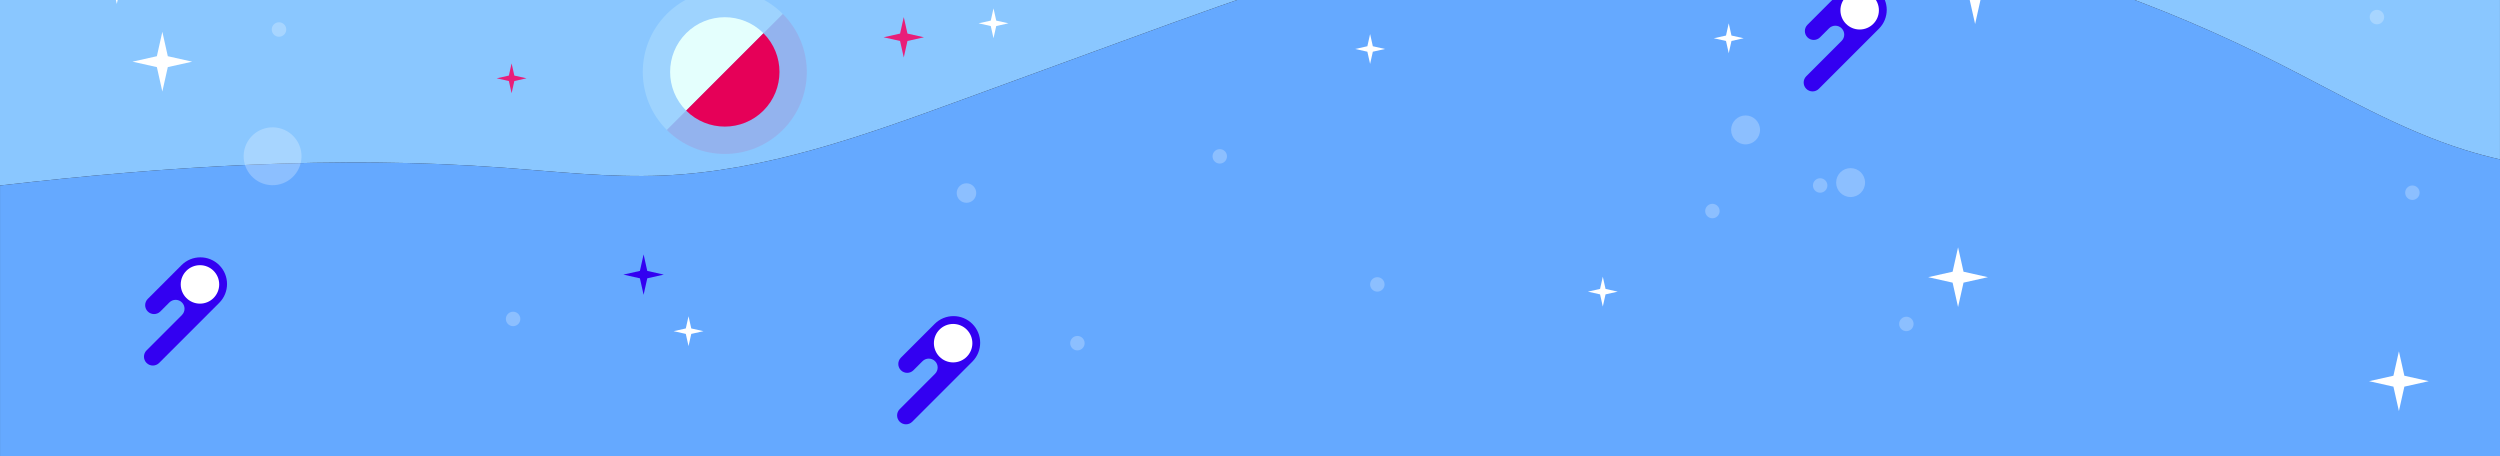 <svg width="1392" height="254" viewBox="0 0 1392 254" fill="none" xmlns="http://www.w3.org/2000/svg">
<rect x="0" y="0" width="1392" height="254" fill="#333333" stroke="none"/>
<g clip-path="url(#clip0_136_9008)">
<path d="M1346.51 -181.697C1308.33 -168.686 1271.86 -149.31 1231.96 -143.408C1181.29 -135.91 1130.29 -150.795 1081.23 -165.513C1019.54 -184.017 957.863 -202.521 896.17 -221.026C878.742 -226.26 861.203 -231.512 843.162 -233.795C786.35 -241.015 729.649 -218.334 681.189 -187.84C632.729 -157.346 589.651 -118.816 540.82 -88.916C432.244 -22.434 296.273 -2.333 173.091 -34.572C144.378 -42.089 116.353 -52.315 89.701 -65.363C57.443 -81.139 27.265 -101.147 0 -124.532V103.273C92.948 92.546 186.584 86.513 279.811 93.325C309.544 95.497 339.295 98.986 369.084 97.724C426.435 95.274 481.391 75.359 535.308 55.667C565.746 44.549 596.203 33.413 626.641 22.296C695.703 -2.946 765.285 -28.299 837.836 -40.233C984.2 -64.287 1136.52 -31.565 1268.89 35.381C1302.93 52.586 1336.12 72.129 1372.51 83.507C1378.95 85.511 1385.45 87.256 1391.98 88.759V-194.782C1376.5 -190.921 1361.23 -186.708 1346.49 -181.678L1346.51 -181.697Z" fill="#8AC7FF"/>
<path d="M1268.91 35.381C1136.54 -31.565 984.218 -64.286 837.854 -40.233C765.284 -28.317 695.722 -2.946 626.66 22.296C596.221 33.413 565.764 44.55 535.326 55.667C481.409 75.359 426.453 95.274 369.103 97.724C339.314 99.004 309.562 95.515 279.829 93.325C186.602 86.495 92.967 92.546 0.019 103.273V271H1392V88.759C1385.47 87.256 1378.97 85.53 1372.53 83.507C1336.13 72.13 1302.95 52.586 1268.91 35.381Z" fill="#65A9FF"/>
<path d="M371.275 7.764C353.438 25.6 353.438 54.516 371.275 72.352L435.863 7.764C418.027 -10.073 389.111 -10.073 371.275 7.764Z" fill="#E4FFFD" fill-opacity="0.22"/>
<path d="M435.863 7.764L371.274 72.352C389.111 90.189 418.027 90.189 435.863 72.352C453.699 54.516 453.699 25.6 435.863 7.764Z" fill="#E60058" fill-opacity="0.1"/>
<path d="M382.04 18.51C370.143 30.407 370.143 49.691 382.04 61.569L425.099 18.51C413.202 6.613 393.918 6.613 382.04 18.51Z" fill="#E4FFFD"/>
<path d="M425.098 18.51L382.039 61.569C393.936 73.466 413.22 73.466 425.098 61.569C436.977 49.672 436.995 30.388 425.098 18.51Z" fill="#E60058"/>
<path d="M1025.22 -5.024L1006.4 13.796C1004.47 15.726 1004.47 18.862 1006.4 20.793C1008.33 22.723 1011.46 22.723 1013.39 20.793L1018.42 15.763C1020.35 13.833 1023.49 13.833 1025.42 15.763C1027.35 17.693 1027.35 20.83 1025.42 22.76L1005.73 42.452C1003.8 44.382 1003.8 47.519 1005.73 49.449C1007.66 51.38 1010.8 51.38 1012.73 49.449L1046.19 15.986C1051.98 10.195 1051.98 0.785 1046.19 -5.006C1040.4 -10.796 1030.99 -10.796 1025.2 -5.006L1025.22 -5.024Z" fill="#3300F1"/>
<path d="M1035.46 16.431C1041.38 16.431 1046.17 11.636 1046.17 5.722C1046.17 -0.193 1041.38 -4.987 1035.46 -4.987C1029.55 -4.987 1024.75 -0.193 1024.75 5.722C1024.75 11.636 1029.55 16.431 1035.46 16.431Z" fill="white"/>
<path d="M101.096 147.613L82.276 166.433C80.346 168.363 80.346 171.5 82.276 173.43C84.206 175.36 87.343 175.36 89.273 173.43L94.303 168.4C96.233 166.47 99.37 166.47 101.3 168.4C103.23 170.331 103.23 173.467 101.3 175.397L81.608 195.09C79.678 197.02 79.678 200.156 81.608 202.087C83.538 204.017 86.675 204.017 88.605 202.087L122.069 168.623C127.859 162.832 127.859 153.422 122.069 147.632C116.278 141.841 106.868 141.841 101.077 147.632L101.096 147.613Z" fill="#3300F1"/>
<path d="M111.341 169.068C117.255 169.068 122.05 164.274 122.05 158.359C122.05 152.445 117.255 147.65 111.341 147.65C105.426 147.65 100.632 152.445 100.632 158.359C100.632 164.274 105.426 169.068 111.341 169.068Z" fill="white"/>
<path d="M520.441 180.334L501.621 199.154C499.69 201.085 499.69 204.221 501.621 206.151C503.551 208.082 506.688 208.082 508.618 206.151L513.648 201.122C515.578 199.191 518.714 199.191 520.645 201.122C522.575 203.052 522.575 206.188 520.645 208.119L500.953 227.811C499.022 229.741 499.022 232.878 500.953 234.808C502.883 236.738 506.019 236.738 507.95 234.808L541.413 201.344C547.204 195.554 547.204 186.144 541.413 180.353C535.623 174.562 526.213 174.562 520.422 180.353L520.441 180.334Z" fill="#3300F1"/>
<path d="M530.704 201.79C536.619 201.79 541.413 196.995 541.413 191.081C541.413 185.166 536.619 180.372 530.704 180.372C524.79 180.372 519.995 185.166 519.995 191.081C519.995 196.995 524.79 201.79 530.704 201.79Z" fill="white"/>
<path opacity="0.25" d="M167.455 90.698C169.492 82.037 164.121 73.365 155.46 71.329C146.799 69.293 138.127 74.663 136.09 83.324C134.054 91.986 139.425 100.658 148.086 102.694C156.747 104.73 165.419 99.359 167.455 90.698Z" fill="white"/>
<path opacity="0.25" d="M683.194 87.052C683.194 89.279 681.393 91.079 679.166 91.079C676.939 91.079 675.139 89.279 675.139 87.052C675.139 84.825 676.939 83.024 679.166 83.024C681.393 83.024 683.194 84.825 683.194 87.052Z" fill="white"/>
<path opacity="0.25" d="M1347.25 107.301C1347.25 109.528 1345.45 111.328 1343.22 111.328C1341 111.328 1339.2 109.528 1339.2 107.301C1339.2 105.074 1341 103.273 1343.22 103.273C1345.45 103.273 1347.25 105.074 1347.25 107.301Z" fill="white"/>
<path opacity="0.25" d="M155.347 20.459C157.571 20.459 159.374 18.655 159.374 16.431C159.374 14.207 157.571 12.404 155.347 12.404C153.123 12.404 151.319 14.207 151.319 16.431C151.319 18.655 153.123 20.459 155.347 20.459Z" fill="white"/>
<path opacity="0.25" d="M603.924 191.081C603.924 193.308 602.124 195.108 599.897 195.108C597.669 195.108 595.869 193.308 595.869 191.081C595.869 188.853 597.669 187.053 599.897 187.053C602.124 187.053 603.924 188.853 603.924 191.081Z" fill="white"/>
<path opacity="0.25" d="M289.722 177.588C289.722 179.815 287.922 181.615 285.695 181.615C283.467 181.615 281.667 179.815 281.667 177.588C281.667 175.36 283.467 173.56 285.695 173.56C287.922 173.56 289.722 175.36 289.722 177.588Z" fill="white"/>
<path opacity="0.25" d="M1061.46 184.399C1063.69 184.399 1065.49 182.596 1065.49 180.372C1065.49 178.147 1063.69 176.344 1061.46 176.344C1059.24 176.344 1057.44 178.147 1057.44 180.372C1057.44 182.596 1059.24 184.399 1061.46 184.399Z" fill="white"/>
<path opacity="0.25" d="M1323.48 13.536C1325.7 13.536 1327.5 11.732 1327.5 9.508C1327.5 7.284 1325.7 5.481 1323.48 5.481C1321.25 5.481 1319.45 7.284 1319.45 9.508C1319.45 11.732 1321.25 13.536 1323.48 13.536Z" fill="white"/>
<path opacity="0.25" d="M953.464 121.536C955.688 121.536 957.492 119.733 957.492 117.509C957.492 115.284 955.688 113.481 953.464 113.481C951.24 113.481 949.437 115.284 949.437 117.509C949.437 119.733 951.24 121.536 953.464 121.536Z" fill="white"/>
<path opacity="0.25" d="M770.927 158.359C770.927 160.587 769.127 162.387 766.9 162.387C764.672 162.387 762.872 160.587 762.872 158.359C762.872 156.132 764.672 154.332 766.9 154.332C769.127 154.332 770.927 156.132 770.927 158.359Z" fill="white"/>
<path opacity="0.25" d="M1017.5 103.273C1017.5 105.5 1015.7 107.301 1013.47 107.301C1011.24 107.301 1009.44 105.5 1009.44 103.273C1009.44 101.046 1011.24 99.246 1013.47 99.246C1015.7 99.246 1017.5 101.046 1017.5 103.273Z" fill="white"/>
<path opacity="0.25" d="M1038.47 101.659C1038.47 106.113 1034.87 109.714 1030.41 109.714C1025.96 109.714 1022.36 106.113 1022.36 101.659C1022.36 97.204 1025.96 93.603 1030.41 93.603C1034.87 93.603 1038.47 97.204 1038.47 101.659Z" fill="white"/>
<path opacity="0.25" d="M979.987 72.334C979.987 76.788 976.386 80.389 971.932 80.389C967.478 80.389 963.877 76.788 963.877 72.334C963.877 67.879 967.478 64.279 971.932 64.279C976.386 64.279 979.987 67.879 979.987 72.334Z" fill="white"/>
<path opacity="0.25" d="M543.567 107.486C543.567 110.493 541.135 112.924 538.128 112.924C535.122 112.924 532.69 110.493 532.69 107.486C532.69 104.48 535.122 102.048 538.128 102.048C541.135 102.048 543.567 104.48 543.567 107.486Z" fill="white"/>
<path d="M1099.74 -19.909L1102.78 -6.305L1116.37 -3.28L1102.78 -0.236L1099.74 13.369L1096.69 -0.236L1083.11 -3.28L1096.69 -6.305L1099.74 -19.909Z" fill="white"/>
<path d="M1090.25 137.702L1093.29 151.288L1106.88 154.332L1093.29 157.376L1090.25 170.962L1087.21 157.376L1073.62 154.332L1087.21 151.288L1090.25 137.702Z" fill="white"/>
<path d="M1335.71 195.609L1338.75 209.214L1352.34 212.239L1338.75 215.283L1335.71 228.869L1332.66 215.283L1319.08 212.239L1332.66 209.214L1335.71 195.609Z" fill="white"/>
<path d="M90.388 17.712L93.431 31.298L107.017 34.341L93.431 37.367L90.388 50.971L87.344 37.367L73.758 34.341L87.344 31.298L90.388 17.712Z" fill="white"/>
<path d="M553.181 4.664L554.703 11.476L561.496 12.979L554.703 14.501L553.181 21.294L551.659 14.501L544.866 12.979L551.659 11.476L553.181 4.664Z" fill="white"/>
<path d="M65.035 -14.416L66.538 -7.623L73.35 -6.101L66.538 -4.579L65.035 2.214L63.513 -4.579L56.72 -6.101L63.513 -7.623L65.035 -14.416Z" fill="white"/>
<path d="M962.559 12.979L964.081 19.79L970.874 21.294L964.081 22.816L962.559 29.627L961.037 22.816L954.244 21.294L961.037 19.79L962.559 12.979Z" fill="white"/>
<path d="M892.439 154.072L893.961 160.865L900.754 162.387L893.961 163.909L892.439 170.702L890.917 163.909L884.124 162.387L890.917 160.865L892.439 154.072Z" fill="white"/>
<path d="M383.375 176.084L384.897 182.877L391.69 184.399L384.897 185.921L383.375 192.714L381.854 185.921L375.061 184.399L381.854 182.877L383.375 176.084Z" fill="white"/>
<path d="M762.872 18.955L764.393 25.748L771.186 27.27L764.393 28.792L762.872 35.585L761.35 28.792L754.557 27.27L761.35 25.748L762.872 18.955Z" fill="white"/>
<path d="M358.357 141.655L360.398 150.843L369.604 152.903L360.398 154.963L358.357 164.15L356.297 154.963L347.091 152.903L356.297 150.843L358.357 141.655Z" fill="#3300F1"/>
<path d="M503.217 9.508L505.277 18.695L514.464 20.756L505.277 22.816L503.217 32.022L501.157 22.816L491.97 20.756L501.157 18.695L503.217 9.508Z" fill="#E81E79"/>
<path d="M284.859 35.288L286.381 42.081L293.174 43.603L286.381 45.125L284.859 51.918L283.337 45.125L276.544 43.603L283.337 42.081L284.859 35.288Z" fill="#E81E79"/>
</g>
<defs>
<clipPath id="clip0_136_9008">
<rect width="1392" height="928" fill="white" transform="translate(0 -657)"/>
</clipPath>
</defs>
</svg>
